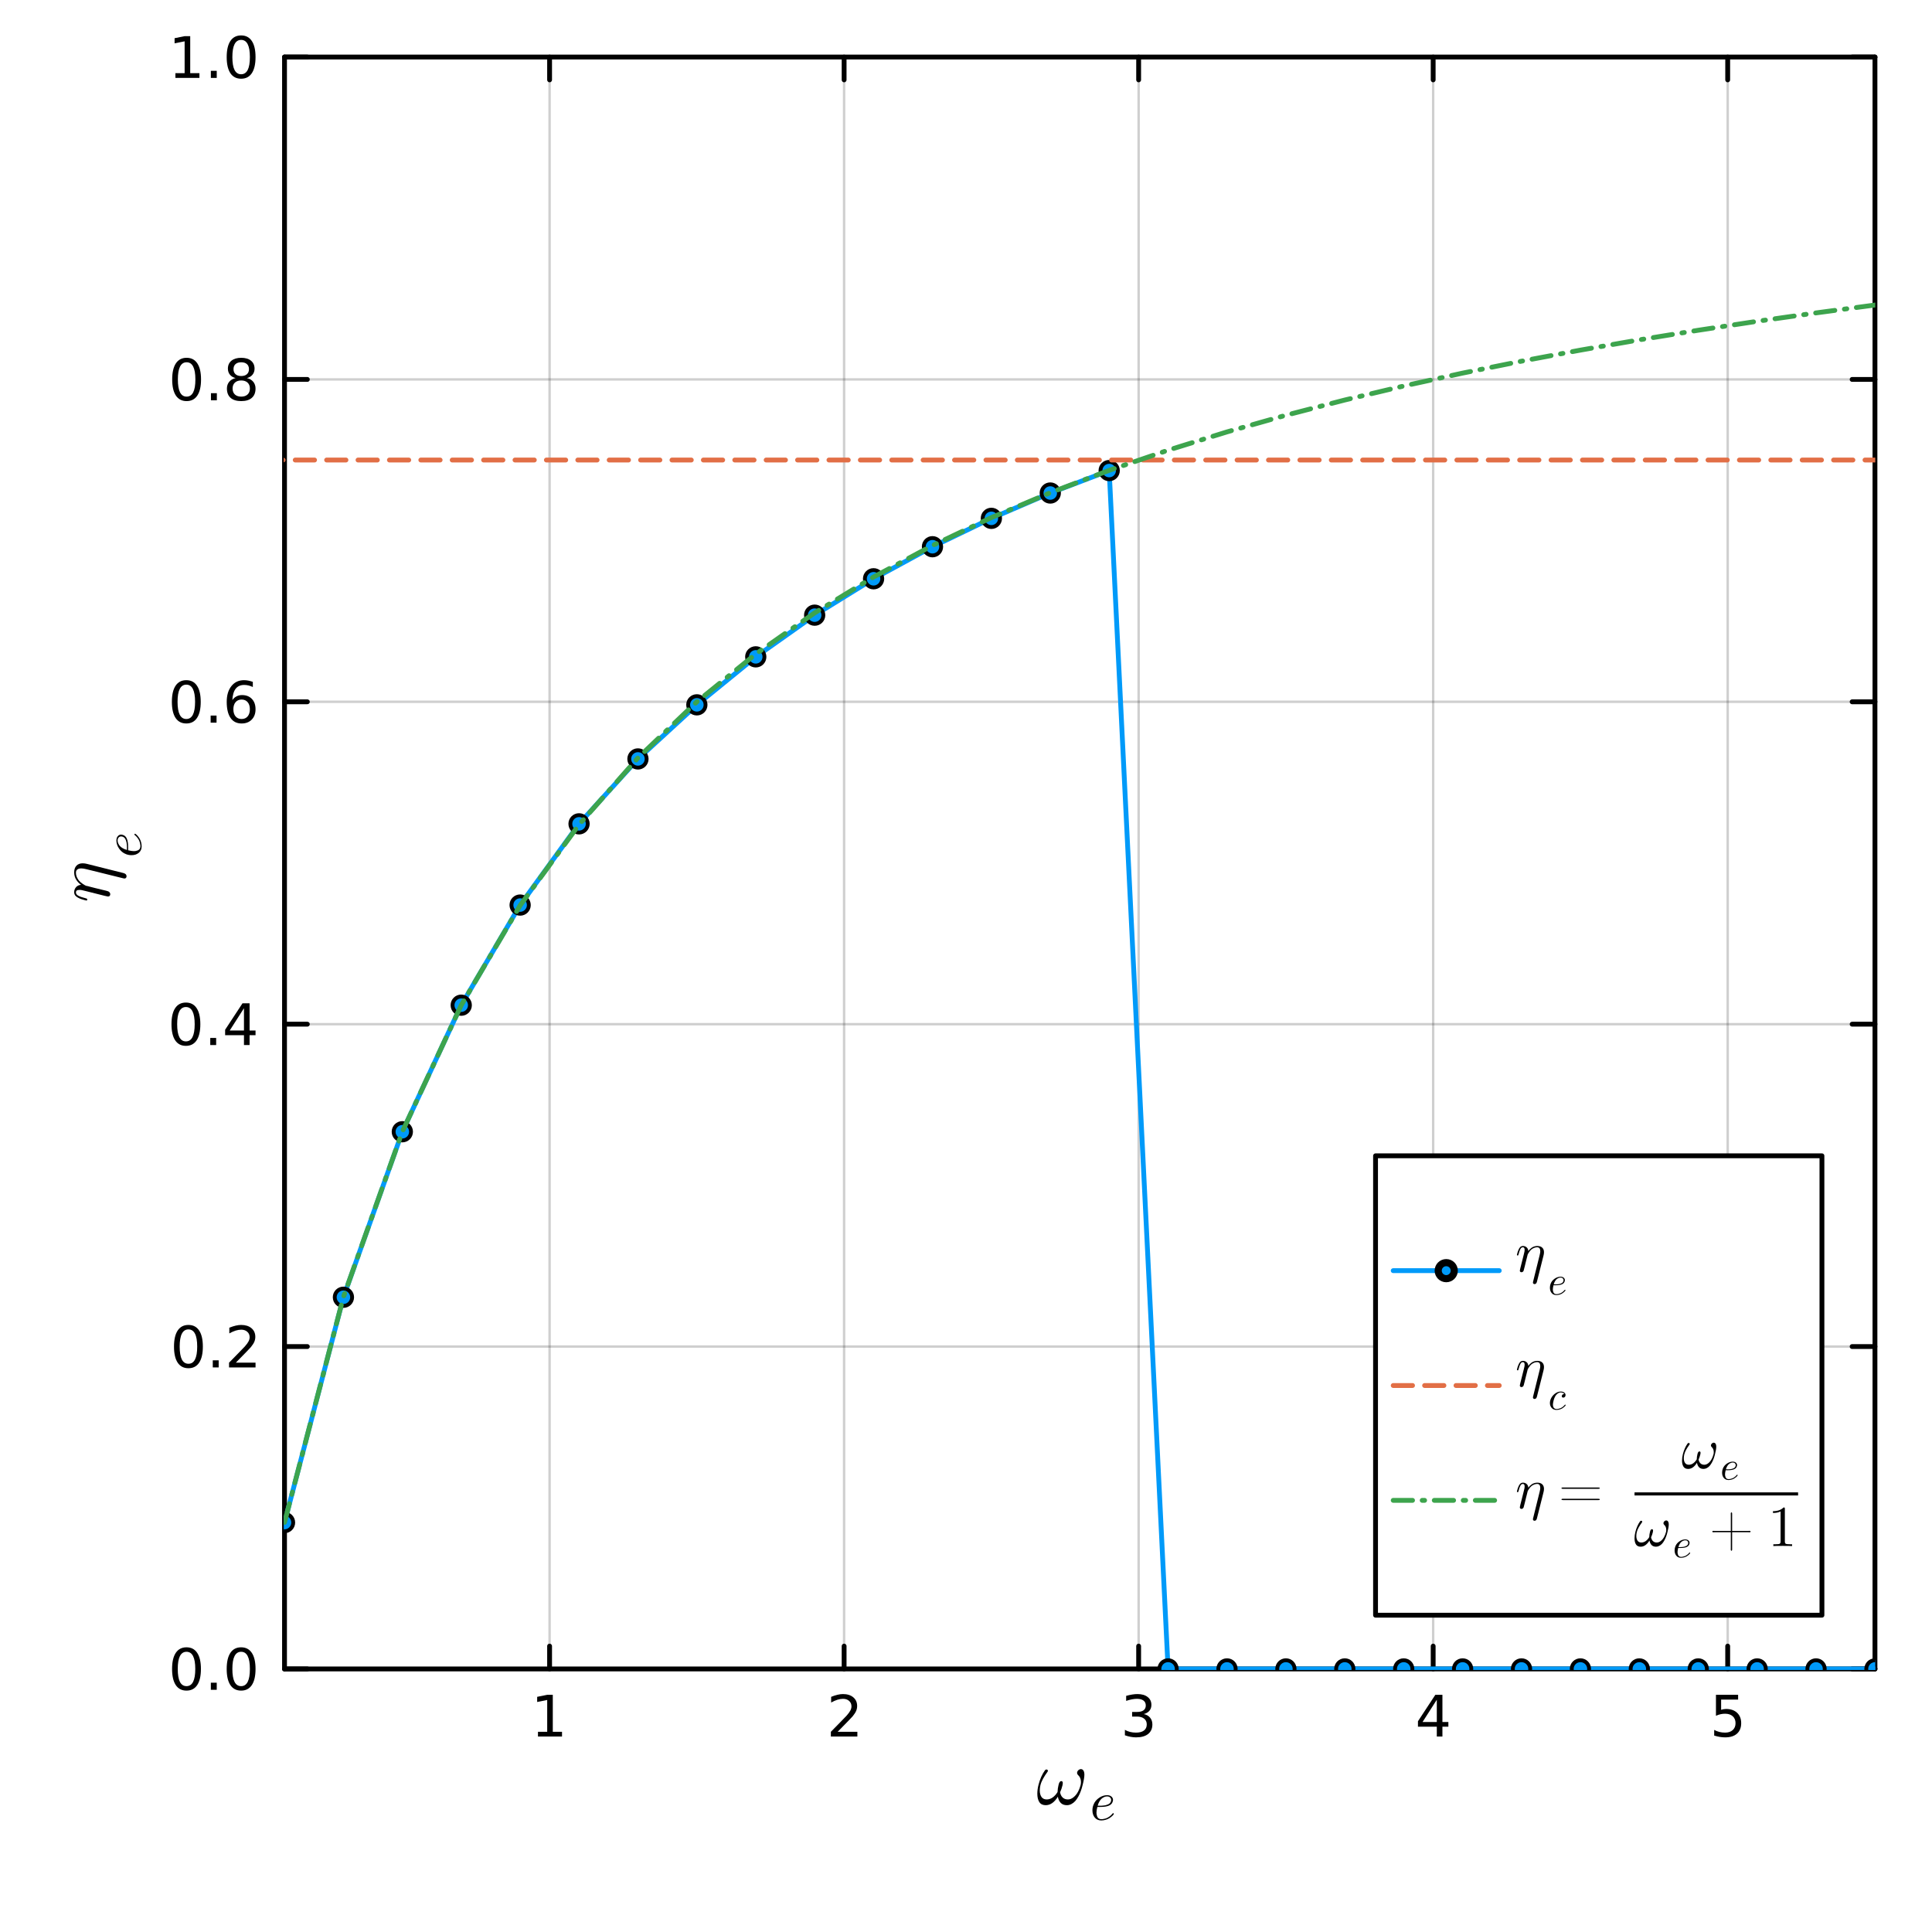 <?xml version="1.0" encoding="utf-8"?>
<svg xmlns="http://www.w3.org/2000/svg" xmlns:xlink="http://www.w3.org/1999/xlink" width="400" height="400" viewBox="0 0 1600 1600">
<rect x="0" y="0" width="1600" height="1600" fill="#333333" stroke="none"/>
<defs>
  <clipPath id="clip330">
    <rect x="0" y="0" width="1600" height="1600"/>
  </clipPath>
</defs>
<path clip-path="url(#clip330)" d="M0 1600 L1600 1600 L1600 0 L0 0  Z" fill="#ffffff" fill-rule="evenodd" fill-opacity="1"/>
<defs>
  <clipPath id="clip331">
    <rect x="320" y="160" width="1121" height="1121"/>
  </clipPath>
</defs>
<path clip-path="url(#clip330)" d="M235.626 1382.14 L1552.76 1382.14 L1552.76 47.244 L235.626 47.244  Z" fill="#ffffff" fill-rule="evenodd" fill-opacity="1"/>
<defs>
  <clipPath id="clip332">
    <rect x="235" y="47" width="1318" height="1336"/>
  </clipPath>
</defs>
<polyline clip-path="url(#clip332)" style="stroke:#000000; stroke-linecap:round; stroke-linejoin:round; stroke-width:2; stroke-opacity:0.1; fill:none" points="455.148,1382.14 455.148,47.244 "/>
<polyline clip-path="url(#clip332)" style="stroke:#000000; stroke-linecap:round; stroke-linejoin:round; stroke-width:2; stroke-opacity:0.1; fill:none" points="699.061,1382.14 699.061,47.244 "/>
<polyline clip-path="url(#clip332)" style="stroke:#000000; stroke-linecap:round; stroke-linejoin:round; stroke-width:2; stroke-opacity:0.1; fill:none" points="942.974,1382.14 942.974,47.244 "/>
<polyline clip-path="url(#clip332)" style="stroke:#000000; stroke-linecap:round; stroke-linejoin:round; stroke-width:2; stroke-opacity:0.1; fill:none" points="1186.89,1382.14 1186.89,47.244 "/>
<polyline clip-path="url(#clip332)" style="stroke:#000000; stroke-linecap:round; stroke-linejoin:round; stroke-width:2; stroke-opacity:0.1; fill:none" points="1430.8,1382.14 1430.8,47.244 "/>
<polyline clip-path="url(#clip332)" style="stroke:#000000; stroke-linecap:round; stroke-linejoin:round; stroke-width:2; stroke-opacity:0.1; fill:none" points="455.148,1382.14 455.148,47.244 "/>
<polyline clip-path="url(#clip332)" style="stroke:#000000; stroke-linecap:round; stroke-linejoin:round; stroke-width:2; stroke-opacity:0.1; fill:none" points="699.061,1382.14 699.061,47.244 "/>
<polyline clip-path="url(#clip332)" style="stroke:#000000; stroke-linecap:round; stroke-linejoin:round; stroke-width:2; stroke-opacity:0.1; fill:none" points="942.974,1382.14 942.974,47.244 "/>
<polyline clip-path="url(#clip332)" style="stroke:#000000; stroke-linecap:round; stroke-linejoin:round; stroke-width:2; stroke-opacity:0.1; fill:none" points="1186.89,1382.14 1186.89,47.244 "/>
<polyline clip-path="url(#clip332)" style="stroke:#000000; stroke-linecap:round; stroke-linejoin:round; stroke-width:2; stroke-opacity:0.1; fill:none" points="1430.8,1382.14 1430.8,47.244 "/>
<polyline clip-path="url(#clip332)" style="stroke:#000000; stroke-linecap:round; stroke-linejoin:round; stroke-width:2; stroke-opacity:0.1; fill:none" points="235.626,1382.14 1552.76,1382.14 "/>
<polyline clip-path="url(#clip332)" style="stroke:#000000; stroke-linecap:round; stroke-linejoin:round; stroke-width:2; stroke-opacity:0.1; fill:none" points="235.626,1115.16 1552.76,1115.16 "/>
<polyline clip-path="url(#clip332)" style="stroke:#000000; stroke-linecap:round; stroke-linejoin:round; stroke-width:2; stroke-opacity:0.1; fill:none" points="235.626,848.182 1552.76,848.182 "/>
<polyline clip-path="url(#clip332)" style="stroke:#000000; stroke-linecap:round; stroke-linejoin:round; stroke-width:2; stroke-opacity:0.1; fill:none" points="235.626,581.202 1552.76,581.202 "/>
<polyline clip-path="url(#clip332)" style="stroke:#000000; stroke-linecap:round; stroke-linejoin:round; stroke-width:2; stroke-opacity:0.1; fill:none" points="235.626,314.223 1552.76,314.223 "/>
<polyline clip-path="url(#clip332)" style="stroke:#000000; stroke-linecap:round; stroke-linejoin:round; stroke-width:2; stroke-opacity:0.1; fill:none" points="235.626,47.244 1552.76,47.244 "/>
<polyline clip-path="url(#clip332)" style="stroke:#000000; stroke-linecap:round; stroke-linejoin:round; stroke-width:2; stroke-opacity:0.1; fill:none" points="235.626,1382.14 1552.76,1382.14 "/>
<polyline clip-path="url(#clip332)" style="stroke:#000000; stroke-linecap:round; stroke-linejoin:round; stroke-width:2; stroke-opacity:0.1; fill:none" points="235.626,1115.16 1552.76,1115.16 "/>
<polyline clip-path="url(#clip332)" style="stroke:#000000; stroke-linecap:round; stroke-linejoin:round; stroke-width:2; stroke-opacity:0.1; fill:none" points="235.626,848.182 1552.76,848.182 "/>
<polyline clip-path="url(#clip332)" style="stroke:#000000; stroke-linecap:round; stroke-linejoin:round; stroke-width:2; stroke-opacity:0.1; fill:none" points="235.626,581.202 1552.76,581.202 "/>
<polyline clip-path="url(#clip332)" style="stroke:#000000; stroke-linecap:round; stroke-linejoin:round; stroke-width:2; stroke-opacity:0.1; fill:none" points="235.626,314.223 1552.76,314.223 "/>
<polyline clip-path="url(#clip332)" style="stroke:#000000; stroke-linecap:round; stroke-linejoin:round; stroke-width:2; stroke-opacity:0.1; fill:none" points="235.626,47.244 1552.76,47.244 "/>
<polyline clip-path="url(#clip330)" style="stroke:#000000; stroke-linecap:round; stroke-linejoin:round; stroke-width:4; stroke-opacity:1; fill:none" points="235.626,1382.14 1552.76,1382.14 "/>
<polyline clip-path="url(#clip330)" style="stroke:#000000; stroke-linecap:round; stroke-linejoin:round; stroke-width:4; stroke-opacity:1; fill:none" points="235.626,47.244 1552.76,47.244 "/>
<polyline clip-path="url(#clip330)" style="stroke:#000000; stroke-linecap:round; stroke-linejoin:round; stroke-width:4; stroke-opacity:1; fill:none" points="455.148,1382.14 455.148,1363.24 "/>
<polyline clip-path="url(#clip330)" style="stroke:#000000; stroke-linecap:round; stroke-linejoin:round; stroke-width:4; stroke-opacity:1; fill:none" points="699.061,1382.14 699.061,1363.24 "/>
<polyline clip-path="url(#clip330)" style="stroke:#000000; stroke-linecap:round; stroke-linejoin:round; stroke-width:4; stroke-opacity:1; fill:none" points="942.974,1382.14 942.974,1363.24 "/>
<polyline clip-path="url(#clip330)" style="stroke:#000000; stroke-linecap:round; stroke-linejoin:round; stroke-width:4; stroke-opacity:1; fill:none" points="1186.89,1382.14 1186.89,1363.24 "/>
<polyline clip-path="url(#clip330)" style="stroke:#000000; stroke-linecap:round; stroke-linejoin:round; stroke-width:4; stroke-opacity:1; fill:none" points="1430.8,1382.14 1430.8,1363.24 "/>
<polyline clip-path="url(#clip330)" style="stroke:#000000; stroke-linecap:round; stroke-linejoin:round; stroke-width:4; stroke-opacity:1; fill:none" points="455.148,47.244 455.148,66.142 "/>
<polyline clip-path="url(#clip330)" style="stroke:#000000; stroke-linecap:round; stroke-linejoin:round; stroke-width:4; stroke-opacity:1; fill:none" points="699.061,47.244 699.061,66.142 "/>
<polyline clip-path="url(#clip330)" style="stroke:#000000; stroke-linecap:round; stroke-linejoin:round; stroke-width:4; stroke-opacity:1; fill:none" points="942.974,47.244 942.974,66.142 "/>
<polyline clip-path="url(#clip330)" style="stroke:#000000; stroke-linecap:round; stroke-linejoin:round; stroke-width:4; stroke-opacity:1; fill:none" points="1186.89,47.244 1186.89,66.142 "/>
<polyline clip-path="url(#clip330)" style="stroke:#000000; stroke-linecap:round; stroke-linejoin:round; stroke-width:4; stroke-opacity:1; fill:none" points="1430.8,47.244 1430.8,66.142 "/>
<path clip-path="url(#clip330)" d="M445.53 1434.2 L453.169 1434.2 L453.169 1407.84 L444.859 1409.51 L444.859 1405.25 L453.122 1403.58 L457.798 1403.58 L457.798 1434.2 L465.437 1434.2 L465.437 1438.14 L445.53 1438.14 L445.53 1434.2 Z" fill="#000000" fill-rule="nonzero" fill-opacity="1" /><path clip-path="url(#clip330)" d="M693.714 1434.2 L710.033 1434.2 L710.033 1438.14 L688.089 1438.14 L688.089 1434.2 Q690.751 1431.45 695.334 1426.82 Q699.94 1422.17 701.121 1420.83 Q703.366 1418.3 704.246 1416.57 Q705.149 1414.81 705.149 1413.12 Q705.149 1410.36 703.204 1408.63 Q701.283 1406.89 698.181 1406.89 Q695.982 1406.89 693.528 1407.65 Q691.098 1408.42 688.32 1409.97 L688.32 1405.25 Q691.144 1404.11 693.598 1403.53 Q696.052 1402.95 698.089 1402.95 Q703.459 1402.95 706.653 1405.64 Q709.848 1408.33 709.848 1412.82 Q709.848 1414.95 709.038 1416.87 Q708.251 1418.76 706.144 1421.36 Q705.565 1422.03 702.464 1425.25 Q699.362 1428.44 693.714 1434.2 Z" fill="#000000" fill-rule="nonzero" fill-opacity="1" /><path clip-path="url(#clip330)" d="M947.221 1419.51 Q950.578 1420.22 952.453 1422.49 Q954.351 1424.76 954.351 1428.09 Q954.351 1433.21 950.832 1436.01 Q947.314 1438.81 940.832 1438.81 Q938.657 1438.81 936.342 1438.37 Q934.05 1437.95 931.596 1437.1 L931.596 1432.58 Q933.541 1433.72 935.856 1434.3 Q938.17 1434.88 940.694 1434.88 Q945.092 1434.88 947.383 1433.14 Q949.698 1431.4 949.698 1428.09 Q949.698 1425.04 947.545 1423.33 Q945.416 1421.59 941.596 1421.59 L937.569 1421.59 L937.569 1417.75 L941.782 1417.75 Q945.231 1417.75 947.059 1416.38 Q948.888 1414.99 948.888 1412.4 Q948.888 1409.74 946.99 1408.33 Q945.115 1406.89 941.596 1406.89 Q939.675 1406.89 937.476 1407.31 Q935.277 1407.72 932.638 1408.6 L932.638 1404.44 Q935.3 1403.7 937.615 1403.33 Q939.953 1402.95 942.013 1402.95 Q947.337 1402.95 950.439 1405.39 Q953.541 1407.79 953.541 1411.91 Q953.541 1414.78 951.897 1416.77 Q950.254 1418.74 947.221 1419.51 Z" fill="#000000" fill-rule="nonzero" fill-opacity="1" /><path clip-path="url(#clip330)" d="M1189.9 1407.65 L1178.09 1426.1 L1189.9 1426.1 L1189.9 1407.65 M1188.67 1403.58 L1194.55 1403.58 L1194.55 1426.1 L1199.48 1426.1 L1199.48 1429.99 L1194.55 1429.99 L1194.55 1438.14 L1189.9 1438.14 L1189.9 1429.99 L1174.29 1429.99 L1174.29 1425.48 L1188.67 1403.58 Z" fill="#000000" fill-rule="nonzero" fill-opacity="1" /><path clip-path="url(#clip330)" d="M1421.08 1403.58 L1439.43 1403.58 L1439.43 1407.52 L1425.36 1407.52 L1425.36 1415.99 Q1426.38 1415.64 1427.4 1415.48 Q1428.42 1415.29 1429.43 1415.29 Q1435.22 1415.29 1438.6 1418.46 Q1441.98 1421.64 1441.98 1427.05 Q1441.98 1432.63 1438.51 1435.73 Q1435.04 1438.81 1428.72 1438.81 Q1426.54 1438.81 1424.27 1438.44 Q1422.03 1438.07 1419.62 1437.33 L1419.62 1432.63 Q1421.7 1433.76 1423.92 1434.32 Q1426.15 1434.88 1428.62 1434.88 Q1432.63 1434.88 1434.97 1432.77 Q1437.3 1430.66 1437.3 1427.05 Q1437.3 1423.44 1434.97 1421.33 Q1432.63 1419.23 1428.62 1419.23 Q1426.75 1419.23 1424.87 1419.64 Q1423.02 1420.06 1421.08 1420.94 L1421.08 1403.58 Z" fill="#000000" fill-rule="nonzero" fill-opacity="1" /><path clip-path="url(#clip330)" d="M898.04 1469.7 Q898.04 1472.7 896.527 1478.49 Q895.915 1481.01 895.078 1483.29 Q894.272 1485.55 893.081 1487.74 Q891.889 1489.93 890.504 1491.51 Q889.119 1493.05 887.316 1494.02 Q885.512 1494.98 883.516 1494.98 Q880.359 1494.98 878.492 1493.12 Q876.656 1491.22 876.076 1487.96 Q871.761 1494.98 865.996 1494.98 Q862.421 1494.98 860.746 1492.44 Q859.071 1489.86 859.071 1485.55 Q859.071 1481.91 860.038 1478.14 Q861.873 1470.99 865.448 1466 Q865.931 1465.42 866.64 1465.42 Q867.058 1465.42 867.252 1465.55 Q867.831 1465.9 867.831 1466.48 Q867.831 1466.9 867.509 1467.32 Q865.255 1470.44 863.773 1473.12 Q862.292 1475.79 861.616 1478.49 Q861.1 1480.81 861.1 1482.78 Q861.1 1486.09 862.517 1488.16 Q863.967 1490.22 866.833 1490.22 Q869.474 1490.22 871.793 1488.57 Q874.112 1486.9 875.818 1484.1 Q875.915 1481.04 876.656 1478.14 Q877.332 1475.05 878.91 1475.05 Q880.166 1475.05 880.166 1476.75 Q880.166 1477.33 879.909 1478.49 Q879.2 1481.55 877.912 1484.29 Q878.363 1486.96 880.037 1488.61 Q881.712 1490.22 884.385 1490.22 Q886.865 1490.22 889.055 1488.41 Q891.277 1486.61 892.694 1483.97 Q894.144 1481.3 894.949 1478.14 Q895.206 1477.08 895.206 1475.72 Q895.206 1472.12 892.694 1469.9 Q891.986 1469.19 891.986 1468.25 Q891.986 1467.16 892.888 1466.16 Q893.95 1465.1 895.206 1465.1 Q896.14 1465.1 896.72 1465.68 Q898.04 1466.84 898.04 1469.7 Z" fill="#000000" fill-rule="nonzero" fill-opacity="1" /><path clip-path="url(#clip330)" d="M922.267 1501.75 Q922.447 1501.96 922.447 1502.16 Q922.447 1502.36 921.996 1502.95 Q921.568 1503.53 920.644 1504.32 Q919.72 1505.11 918.525 1505.86 Q917.33 1506.6 915.571 1507.1 Q913.813 1507.61 911.964 1507.61 Q908.65 1507.61 906.666 1505.25 Q904.705 1502.88 904.705 1499.25 Q904.705 1496.93 905.472 1494.88 Q906.238 1492.8 907.478 1491.34 Q908.741 1489.87 910.319 1488.81 Q911.919 1487.73 913.588 1487.21 Q915.256 1486.69 916.811 1486.69 Q919.088 1486.69 920.418 1487.84 Q921.748 1488.99 921.748 1490.62 Q921.748 1491 921.636 1491.47 Q921.546 1491.95 921.23 1492.69 Q920.937 1493.43 920.17 1494.18 Q919.404 1494.9 918.277 1495.37 Q915.774 1496.43 911.22 1496.43 L908.763 1496.43 Q908.042 1499.34 908.042 1501.23 Q908.042 1501.98 908.177 1502.74 Q908.312 1503.49 908.673 1504.43 Q909.056 1505.38 909.913 1505.99 Q910.792 1506.58 912.055 1506.58 Q912.46 1506.58 912.889 1506.55 Q913.34 1506.53 914.467 1506.28 Q915.616 1506.04 916.631 1505.61 Q917.645 1505.18 918.93 1504.25 Q920.238 1503.31 921.275 1502.02 Q921.636 1501.55 921.884 1501.55 Q922.087 1501.55 922.267 1501.75 M920.215 1490.62 Q920.215 1489.38 919.291 1488.54 Q918.389 1487.71 916.811 1487.71 Q916.315 1487.71 915.707 1487.82 Q915.098 1487.93 914.083 1488.41 Q913.092 1488.88 912.212 1489.67 Q911.333 1490.43 910.454 1491.95 Q909.575 1493.43 909.056 1495.42 L910.95 1495.42 Q911.604 1495.42 912.077 1495.42 Q912.55 1495.39 913.588 1495.3 Q914.647 1495.21 915.414 1495.06 Q916.18 1494.88 917.149 1494.52 Q918.119 1494.15 918.728 1493.68 Q919.359 1493.19 919.787 1492.4 Q920.215 1491.61 920.215 1490.62 Z" fill="#000000" fill-rule="nonzero" fill-opacity="1" /><polyline clip-path="url(#clip330)" style="stroke:#000000; stroke-linecap:round; stroke-linejoin:round; stroke-width:4; stroke-opacity:1; fill:none" points="235.626,1382.14 235.626,47.244 "/>
<polyline clip-path="url(#clip330)" style="stroke:#000000; stroke-linecap:round; stroke-linejoin:round; stroke-width:4; stroke-opacity:1; fill:none" points="1552.76,1382.14 1552.76,47.244 "/>
<polyline clip-path="url(#clip330)" style="stroke:#000000; stroke-linecap:round; stroke-linejoin:round; stroke-width:4; stroke-opacity:1; fill:none" points="235.626,1382.14 254.524,1382.14 "/>
<polyline clip-path="url(#clip330)" style="stroke:#000000; stroke-linecap:round; stroke-linejoin:round; stroke-width:4; stroke-opacity:1; fill:none" points="235.626,1115.16 254.524,1115.16 "/>
<polyline clip-path="url(#clip330)" style="stroke:#000000; stroke-linecap:round; stroke-linejoin:round; stroke-width:4; stroke-opacity:1; fill:none" points="235.626,848.182 254.524,848.182 "/>
<polyline clip-path="url(#clip330)" style="stroke:#000000; stroke-linecap:round; stroke-linejoin:round; stroke-width:4; stroke-opacity:1; fill:none" points="235.626,581.202 254.524,581.202 "/>
<polyline clip-path="url(#clip330)" style="stroke:#000000; stroke-linecap:round; stroke-linejoin:round; stroke-width:4; stroke-opacity:1; fill:none" points="235.626,314.223 254.524,314.223 "/>
<polyline clip-path="url(#clip330)" style="stroke:#000000; stroke-linecap:round; stroke-linejoin:round; stroke-width:4; stroke-opacity:1; fill:none" points="235.626,47.244 254.524,47.244 "/>
<polyline clip-path="url(#clip330)" style="stroke:#000000; stroke-linecap:round; stroke-linejoin:round; stroke-width:4; stroke-opacity:1; fill:none" points="1552.76,1382.14 1533.86,1382.14 "/>
<polyline clip-path="url(#clip330)" style="stroke:#000000; stroke-linecap:round; stroke-linejoin:round; stroke-width:4; stroke-opacity:1; fill:none" points="1552.76,1115.16 1533.86,1115.16 "/>
<polyline clip-path="url(#clip330)" style="stroke:#000000; stroke-linecap:round; stroke-linejoin:round; stroke-width:4; stroke-opacity:1; fill:none" points="1552.76,848.182 1533.86,848.182 "/>
<polyline clip-path="url(#clip330)" style="stroke:#000000; stroke-linecap:round; stroke-linejoin:round; stroke-width:4; stroke-opacity:1; fill:none" points="1552.76,581.202 1533.86,581.202 "/>
<polyline clip-path="url(#clip330)" style="stroke:#000000; stroke-linecap:round; stroke-linejoin:round; stroke-width:4; stroke-opacity:1; fill:none" points="1552.76,314.223 1533.86,314.223 "/>
<polyline clip-path="url(#clip330)" style="stroke:#000000; stroke-linecap:round; stroke-linejoin:round; stroke-width:4; stroke-opacity:1; fill:none" points="1552.76,47.244 1533.86,47.244 "/>
<path clip-path="url(#clip330)" d="M154.451 1367.94 Q150.84 1367.94 149.011 1371.5 Q147.205 1375.04 147.205 1382.17 Q147.205 1389.28 149.011 1392.85 Q150.84 1396.39 154.451 1396.39 Q158.085 1396.39 159.89 1392.85 Q161.719 1389.28 161.719 1382.17 Q161.719 1375.04 159.89 1371.5 Q158.085 1367.94 154.451 1367.94 M154.451 1364.23 Q160.261 1364.23 163.316 1368.84 Q166.395 1373.42 166.395 1382.17 Q166.395 1390.9 163.316 1395.51 Q160.261 1400.09 154.451 1400.09 Q148.64 1400.09 145.562 1395.51 Q142.506 1390.9 142.506 1382.17 Q142.506 1373.42 145.562 1368.84 Q148.64 1364.23 154.451 1364.23 Z" fill="#000000" fill-rule="nonzero" fill-opacity="1" /><path clip-path="url(#clip330)" d="M174.613 1393.54 L179.497 1393.54 L179.497 1399.42 L174.613 1399.42 L174.613 1393.54 Z" fill="#000000" fill-rule="nonzero" fill-opacity="1" /><path clip-path="url(#clip330)" d="M199.682 1367.94 Q196.071 1367.94 194.242 1371.5 Q192.437 1375.04 192.437 1382.17 Q192.437 1389.28 194.242 1392.85 Q196.071 1396.39 199.682 1396.39 Q203.316 1396.39 205.122 1392.85 Q206.95 1389.28 206.95 1382.17 Q206.95 1375.04 205.122 1371.5 Q203.316 1367.94 199.682 1367.94 M199.682 1364.23 Q205.492 1364.23 208.548 1368.84 Q211.626 1373.42 211.626 1382.17 Q211.626 1390.9 208.548 1395.51 Q205.492 1400.09 199.682 1400.09 Q193.872 1400.09 190.793 1395.51 Q187.738 1390.9 187.738 1382.17 Q187.738 1373.42 190.793 1368.84 Q193.872 1364.23 199.682 1364.23 Z" fill="#000000" fill-rule="nonzero" fill-opacity="1" /><path clip-path="url(#clip330)" d="M156.048 1100.96 Q152.437 1100.96 150.608 1104.52 Q148.803 1108.07 148.803 1115.2 Q148.803 1122.3 150.608 1125.87 Q152.437 1129.41 156.048 1129.41 Q159.682 1129.41 161.488 1125.87 Q163.316 1122.3 163.316 1115.2 Q163.316 1108.07 161.488 1104.52 Q159.682 1100.96 156.048 1100.96 M156.048 1097.26 Q161.858 1097.26 164.914 1101.86 Q167.992 1106.45 167.992 1115.2 Q167.992 1123.92 164.914 1128.53 Q161.858 1133.11 156.048 1133.11 Q150.238 1133.11 147.159 1128.53 Q144.103 1123.92 144.103 1115.2 Q144.103 1106.45 147.159 1101.86 Q150.238 1097.26 156.048 1097.26 Z" fill="#000000" fill-rule="nonzero" fill-opacity="1" /><path clip-path="url(#clip330)" d="M176.21 1126.56 L181.094 1126.56 L181.094 1132.44 L176.21 1132.44 L176.21 1126.56 Z" fill="#000000" fill-rule="nonzero" fill-opacity="1" /><path clip-path="url(#clip330)" d="M195.307 1128.51 L211.626 1128.51 L211.626 1132.44 L189.682 1132.44 L189.682 1128.51 Q192.344 1125.75 196.927 1121.12 Q201.534 1116.47 202.714 1115.13 Q204.96 1112.6 205.839 1110.87 Q206.742 1109.11 206.742 1107.42 Q206.742 1104.66 204.798 1102.93 Q202.876 1101.19 199.774 1101.19 Q197.575 1101.19 195.122 1101.95 Q192.691 1102.72 189.913 1104.27 L189.913 1099.55 Q192.737 1098.41 195.191 1097.83 Q197.645 1097.26 199.682 1097.26 Q205.052 1097.26 208.247 1099.94 Q211.441 1102.63 211.441 1107.12 Q211.441 1109.25 210.631 1111.17 Q209.844 1113.07 207.737 1115.66 Q207.159 1116.33 204.057 1119.55 Q200.955 1122.74 195.307 1128.51 Z" fill="#000000" fill-rule="nonzero" fill-opacity="1" /><path clip-path="url(#clip330)" d="M153.965 833.98 Q150.353 833.98 148.525 837.545 Q146.719 841.087 146.719 848.216 Q146.719 855.323 148.525 858.888 Q150.353 862.429 153.965 862.429 Q157.599 862.429 159.404 858.888 Q161.233 855.323 161.233 848.216 Q161.233 841.087 159.404 837.545 Q157.599 833.98 153.965 833.98 M153.965 830.277 Q159.775 830.277 162.83 834.883 Q165.909 839.466 165.909 848.216 Q165.909 856.943 162.83 861.55 Q159.775 866.133 153.965 866.133 Q148.154 866.133 145.076 861.55 Q142.02 856.943 142.02 848.216 Q142.02 839.466 145.076 834.883 Q148.154 830.277 153.965 830.277 Z" fill="#000000" fill-rule="nonzero" fill-opacity="1" /><path clip-path="url(#clip330)" d="M174.126 859.582 L179.011 859.582 L179.011 865.462 L174.126 865.462 L174.126 859.582 Z" fill="#000000" fill-rule="nonzero" fill-opacity="1" /><path clip-path="url(#clip330)" d="M202.043 834.976 L190.237 853.425 L202.043 853.425 L202.043 834.976 M200.816 830.902 L206.696 830.902 L206.696 853.425 L211.626 853.425 L211.626 857.313 L206.696 857.313 L206.696 865.462 L202.043 865.462 L202.043 857.313 L186.441 857.313 L186.441 852.8 L200.816 830.902 Z" fill="#000000" fill-rule="nonzero" fill-opacity="1" /><path clip-path="url(#clip330)" d="M154.289 567.001 Q150.678 567.001 148.849 570.566 Q147.043 574.108 147.043 581.237 Q147.043 588.344 148.849 591.908 Q150.678 595.45 154.289 595.45 Q157.923 595.45 159.728 591.908 Q161.557 588.344 161.557 581.237 Q161.557 574.108 159.728 570.566 Q157.923 567.001 154.289 567.001 M154.289 563.297 Q160.099 563.297 163.154 567.904 Q166.233 572.487 166.233 581.237 Q166.233 589.964 163.154 594.57 Q160.099 599.154 154.289 599.154 Q148.478 599.154 145.4 594.57 Q142.344 589.964 142.344 581.237 Q142.344 572.487 145.4 567.904 Q148.478 563.297 154.289 563.297 Z" fill="#000000" fill-rule="nonzero" fill-opacity="1" /><path clip-path="url(#clip330)" d="M174.451 592.603 L179.335 592.603 L179.335 598.482 L174.451 598.482 L174.451 592.603 Z" fill="#000000" fill-rule="nonzero" fill-opacity="1" /><path clip-path="url(#clip330)" d="M200.099 579.339 Q196.95 579.339 195.099 581.492 Q193.27 583.645 193.27 587.394 Q193.27 591.121 195.099 593.297 Q196.95 595.45 200.099 595.45 Q203.247 595.45 205.075 593.297 Q206.927 591.121 206.927 587.394 Q206.927 583.645 205.075 581.492 Q203.247 579.339 200.099 579.339 M209.381 564.686 L209.381 568.946 Q207.622 568.112 205.816 567.672 Q204.034 567.233 202.274 567.233 Q197.645 567.233 195.191 570.358 Q192.761 573.483 192.413 579.802 Q193.779 577.788 195.839 576.723 Q197.899 575.635 200.376 575.635 Q205.585 575.635 208.594 578.807 Q211.626 581.955 211.626 587.394 Q211.626 592.719 208.478 595.936 Q205.33 599.154 200.099 599.154 Q194.103 599.154 190.932 594.57 Q187.761 589.964 187.761 581.237 Q187.761 573.043 191.65 568.182 Q195.538 563.297 202.089 563.297 Q203.849 563.297 205.631 563.645 Q207.436 563.992 209.381 564.686 Z" fill="#000000" fill-rule="nonzero" fill-opacity="1" /><path clip-path="url(#clip330)" d="M154.543 300.022 Q150.932 300.022 149.103 303.587 Q147.298 307.128 147.298 314.258 Q147.298 321.364 149.103 324.929 Q150.932 328.471 154.543 328.471 Q158.177 328.471 159.983 324.929 Q161.812 321.364 161.812 314.258 Q161.812 307.128 159.983 303.587 Q158.177 300.022 154.543 300.022 M154.543 296.318 Q160.353 296.318 163.409 300.925 Q166.488 305.508 166.488 314.258 Q166.488 322.985 163.409 327.591 Q160.353 332.175 154.543 332.175 Q148.733 332.175 145.654 327.591 Q142.599 322.985 142.599 314.258 Q142.599 305.508 145.654 300.925 Q148.733 296.318 154.543 296.318 Z" fill="#000000" fill-rule="nonzero" fill-opacity="1" /><path clip-path="url(#clip330)" d="M174.705 325.624 L179.589 325.624 L179.589 331.503 L174.705 331.503 L174.705 325.624 Z" fill="#000000" fill-rule="nonzero" fill-opacity="1" /><path clip-path="url(#clip330)" d="M199.774 315.091 Q196.441 315.091 194.52 316.874 Q192.622 318.656 192.622 321.781 Q192.622 324.906 194.52 326.688 Q196.441 328.471 199.774 328.471 Q203.108 328.471 205.029 326.688 Q206.95 324.883 206.95 321.781 Q206.95 318.656 205.029 316.874 Q203.131 315.091 199.774 315.091 M195.099 313.101 Q192.089 312.36 190.4 310.3 Q188.733 308.239 188.733 305.277 Q188.733 301.133 191.673 298.726 Q194.636 296.318 199.774 296.318 Q204.936 296.318 207.876 298.726 Q210.816 301.133 210.816 305.277 Q210.816 308.239 209.126 310.3 Q207.46 312.36 204.474 313.101 Q207.853 313.888 209.728 316.179 Q211.626 318.471 211.626 321.781 Q211.626 326.804 208.548 329.489 Q205.492 332.175 199.774 332.175 Q194.057 332.175 190.978 329.489 Q187.923 326.804 187.923 321.781 Q187.923 318.471 189.821 316.179 Q191.719 313.888 195.099 313.101 M193.386 305.716 Q193.386 308.402 195.052 309.906 Q196.742 311.411 199.774 311.411 Q202.784 311.411 204.474 309.906 Q206.186 308.402 206.186 305.716 Q206.186 303.031 204.474 301.527 Q202.784 300.022 199.774 300.022 Q196.742 300.022 195.052 301.527 Q193.386 303.031 193.386 305.716 Z" fill="#000000" fill-rule="nonzero" fill-opacity="1" /><path clip-path="url(#clip330)" d="M145.261 60.589 L152.9 60.589 L152.9 34.223 L144.59 35.89 L144.59 31.631 L152.853 29.964 L157.529 29.964 L157.529 60.589 L165.168 60.589 L165.168 64.524 L145.261 64.524 L145.261 60.589 Z" fill="#000000" fill-rule="nonzero" fill-opacity="1" /><path clip-path="url(#clip330)" d="M174.613 58.645 L179.497 58.645 L179.497 64.524 L174.613 64.524 L174.613 58.645 Z" fill="#000000" fill-rule="nonzero" fill-opacity="1" /><path clip-path="url(#clip330)" d="M199.682 33.043 Q196.071 33.043 194.242 36.608 Q192.437 40.149 192.437 47.279 Q192.437 54.385 194.242 57.95 Q196.071 61.492 199.682 61.492 Q203.316 61.492 205.122 57.95 Q206.95 54.385 206.95 47.279 Q206.95 40.149 205.122 36.608 Q203.316 33.043 199.682 33.043 M199.682 29.339 Q205.492 29.339 208.548 33.946 Q211.626 38.529 211.626 47.279 Q211.626 56.006 208.548 60.612 Q205.492 65.195 199.682 65.195 Q193.872 65.195 190.793 60.612 Q187.738 56.006 187.738 47.279 Q187.738 38.529 190.793 33.946 Q193.872 29.339 199.682 29.339 Z" fill="#000000" fill-rule="nonzero" fill-opacity="1" /><path clip-path="url(#clip330)" d="M68.484 714.954 Q70.287 714.954 72.316 715.502 L102.171 723.006 Q104.812 723.682 104.812 725.711 Q104.812 726.548 104.297 727.064 Q103.813 727.547 103.04 727.547 Q102.783 727.547 101.978 727.353 L71.64 719.849 Q68.87 719.173 67.485 719.173 Q62.88 719.173 62.88 722.748 Q62.88 725.904 65.199 729.06 Q66.358 730.51 68.451 731.927 Q70.513 733.312 71.253 733.569 Q72.928 733.859 74.216 734.278 Q75.118 734.471 78.628 735.405 L84.587 736.854 Q89.031 737.885 89.45 738.11 Q90.351 738.432 90.835 739.141 Q91.317 739.849 91.317 740.558 Q91.317 741.363 90.835 741.91 Q90.351 742.458 89.514 742.458 Q89.385 742.458 88.902 742.361 Q88.419 742.265 87.743 742.104 Q87.066 741.943 86.68 741.878 L71.447 738.046 Q68.677 737.337 67.807 737.176 Q66.906 736.983 65.907 736.983 Q64.168 736.983 63.524 737.53 Q62.88 738.078 62.88 739.044 Q62.88 740.719 64.876 741.814 Q66.873 742.909 70.738 743.843 Q71.801 744.133 72.026 744.326 Q72.252 744.487 72.252 744.97 Q72.219 745.775 71.575 745.775 Q71.414 745.775 70.384 745.518 Q69.321 745.26 67.775 744.777 Q66.197 744.262 65.199 743.714 Q64.522 743.392 64.071 743.102 Q63.62 742.812 62.912 742.233 Q62.203 741.653 61.817 740.783 Q61.431 739.914 61.431 738.851 Q61.431 736.5 62.944 734.761 Q64.458 732.989 67.163 732.764 Q66.165 732.088 65.263 731.218 Q64.361 730.316 63.459 729.06 Q62.526 727.804 61.978 726.097 Q61.431 724.391 61.431 722.555 Q61.431 718.883 63.331 716.919 Q65.199 714.954 68.484 714.954 Z" fill="#000000" fill-rule="nonzero" fill-opacity="1" /><path clip-path="url(#clip330)" d="M111.451 690.653 Q111.654 690.472 111.857 690.472 Q112.059 690.472 112.646 690.923 Q113.232 691.351 114.021 692.276 Q114.81 693.2 115.554 694.395 Q116.298 695.59 116.794 697.348 Q117.312 699.107 117.312 700.955 Q117.312 704.269 114.945 706.253 Q112.578 708.214 108.948 708.214 Q106.626 708.214 104.575 707.448 Q102.501 706.681 101.035 705.441 Q99.57 704.179 98.51 702.601 Q97.428 701 96.91 699.332 Q96.391 697.664 96.391 696.108 Q96.391 693.831 97.541 692.501 Q98.691 691.171 100.314 691.171 Q100.697 691.171 101.171 691.284 Q101.644 691.374 102.388 691.69 Q103.132 691.983 103.876 692.749 Q104.597 693.516 105.071 694.643 Q106.13 697.145 106.13 701.699 L106.13 704.156 Q109.039 704.878 110.932 704.878 Q111.676 704.878 112.443 704.743 Q113.187 704.607 114.133 704.247 Q115.08 703.863 115.689 703.007 Q116.275 702.127 116.275 700.865 Q116.275 700.459 116.253 700.031 Q116.23 699.58 115.982 698.453 Q115.734 697.303 115.306 696.289 Q114.877 695.274 113.953 693.989 Q113.006 692.681 111.721 691.644 Q111.248 691.284 111.248 691.036 Q111.248 690.833 111.451 690.653 M100.314 692.704 Q99.074 692.704 98.24 693.628 Q97.406 694.53 97.406 696.108 Q97.406 696.604 97.519 697.213 Q97.631 697.822 98.105 698.836 Q98.578 699.828 99.367 700.707 Q100.134 701.586 101.644 702.466 Q103.132 703.345 105.116 703.863 L105.116 701.97 Q105.116 701.316 105.116 700.842 Q105.093 700.369 105.003 699.332 Q104.913 698.272 104.755 697.506 Q104.575 696.739 104.214 695.77 Q103.853 694.801 103.38 694.192 Q102.884 693.561 102.095 693.132 Q101.306 692.704 100.314 692.704 Z" fill="#000000" fill-rule="nonzero" fill-opacity="1" /><polyline clip-path="url(#clip332)" style="stroke:#009af9; stroke-linecap:round; stroke-linejoin:round; stroke-width:4; stroke-opacity:1; fill:none" points="235.626,1260.91 284.409,1074.33 333.191,937.266 381.974,832.455 430.757,749.53 479.539,682.265 528.322,628.51 577.104,583.713 625.887,543.971 674.669,509.449 723.452,479.309 772.235,452.777 821.017,429.272 869.8,408.296 918.582,389.697 967.365,1382.14 1016.15,1382.14 1064.93,1382.14 1113.71,1382.14 1162.5,1382.14 1211.28,1382.14 1260.06,1382.14 1308.84,1382.14 1357.63,1382.14 1406.41,1382.14 1455.19,1382.14 1503.97,1382.14 1552.76,1382.14 "/>
<circle clip-path="url(#clip332)" cx="235.626" cy="1260.91" r="7.2" fill="#009af9" fill-rule="evenodd" fill-opacity="1" stroke="#000000" stroke-opacity="1" stroke-width="3.2"/>
<circle clip-path="url(#clip332)" cx="284.409" cy="1074.33" r="7.2" fill="#009af9" fill-rule="evenodd" fill-opacity="1" stroke="#000000" stroke-opacity="1" stroke-width="3.2"/>
<circle clip-path="url(#clip332)" cx="333.191" cy="937.266" r="7.2" fill="#009af9" fill-rule="evenodd" fill-opacity="1" stroke="#000000" stroke-opacity="1" stroke-width="3.2"/>
<circle clip-path="url(#clip332)" cx="381.974" cy="832.455" r="7.2" fill="#009af9" fill-rule="evenodd" fill-opacity="1" stroke="#000000" stroke-opacity="1" stroke-width="3.2"/>
<circle clip-path="url(#clip332)" cx="430.757" cy="749.53" r="7.2" fill="#009af9" fill-rule="evenodd" fill-opacity="1" stroke="#000000" stroke-opacity="1" stroke-width="3.2"/>
<circle clip-path="url(#clip332)" cx="479.539" cy="682.265" r="7.2" fill="#009af9" fill-rule="evenodd" fill-opacity="1" stroke="#000000" stroke-opacity="1" stroke-width="3.2"/>
<circle clip-path="url(#clip332)" cx="528.322" cy="628.51" r="7.2" fill="#009af9" fill-rule="evenodd" fill-opacity="1" stroke="#000000" stroke-opacity="1" stroke-width="3.2"/>
<circle clip-path="url(#clip332)" cx="577.104" cy="583.713" r="7.2" fill="#009af9" fill-rule="evenodd" fill-opacity="1" stroke="#000000" stroke-opacity="1" stroke-width="3.2"/>
<circle clip-path="url(#clip332)" cx="625.887" cy="543.971" r="7.2" fill="#009af9" fill-rule="evenodd" fill-opacity="1" stroke="#000000" stroke-opacity="1" stroke-width="3.2"/>
<circle clip-path="url(#clip332)" cx="674.669" cy="509.449" r="7.2" fill="#009af9" fill-rule="evenodd" fill-opacity="1" stroke="#000000" stroke-opacity="1" stroke-width="3.2"/>
<circle clip-path="url(#clip332)" cx="723.452" cy="479.309" r="7.2" fill="#009af9" fill-rule="evenodd" fill-opacity="1" stroke="#000000" stroke-opacity="1" stroke-width="3.2"/>
<circle clip-path="url(#clip332)" cx="772.235" cy="452.777" r="7.2" fill="#009af9" fill-rule="evenodd" fill-opacity="1" stroke="#000000" stroke-opacity="1" stroke-width="3.2"/>
<circle clip-path="url(#clip332)" cx="821.017" cy="429.272" r="7.2" fill="#009af9" fill-rule="evenodd" fill-opacity="1" stroke="#000000" stroke-opacity="1" stroke-width="3.2"/>
<circle clip-path="url(#clip332)" cx="869.8" cy="408.296" r="7.2" fill="#009af9" fill-rule="evenodd" fill-opacity="1" stroke="#000000" stroke-opacity="1" stroke-width="3.2"/>
<circle clip-path="url(#clip332)" cx="918.582" cy="389.697" r="7.2" fill="#009af9" fill-rule="evenodd" fill-opacity="1" stroke="#000000" stroke-opacity="1" stroke-width="3.2"/>
<circle clip-path="url(#clip332)" cx="967.365" cy="1382.14" r="7.2" fill="#009af9" fill-rule="evenodd" fill-opacity="1" stroke="#000000" stroke-opacity="1" stroke-width="3.2"/>
<circle clip-path="url(#clip332)" cx="1016.15" cy="1382.14" r="7.2" fill="#009af9" fill-rule="evenodd" fill-opacity="1" stroke="#000000" stroke-opacity="1" stroke-width="3.2"/>
<circle clip-path="url(#clip332)" cx="1064.93" cy="1382.14" r="7.2" fill="#009af9" fill-rule="evenodd" fill-opacity="1" stroke="#000000" stroke-opacity="1" stroke-width="3.2"/>
<circle clip-path="url(#clip332)" cx="1113.71" cy="1382.14" r="7.2" fill="#009af9" fill-rule="evenodd" fill-opacity="1" stroke="#000000" stroke-opacity="1" stroke-width="3.2"/>
<circle clip-path="url(#clip332)" cx="1162.5" cy="1382.14" r="7.2" fill="#009af9" fill-rule="evenodd" fill-opacity="1" stroke="#000000" stroke-opacity="1" stroke-width="3.2"/>
<circle clip-path="url(#clip332)" cx="1211.28" cy="1382.14" r="7.2" fill="#009af9" fill-rule="evenodd" fill-opacity="1" stroke="#000000" stroke-opacity="1" stroke-width="3.2"/>
<circle clip-path="url(#clip332)" cx="1260.06" cy="1382.14" r="7.2" fill="#009af9" fill-rule="evenodd" fill-opacity="1" stroke="#000000" stroke-opacity="1" stroke-width="3.2"/>
<circle clip-path="url(#clip332)" cx="1308.84" cy="1382.14" r="7.2" fill="#009af9" fill-rule="evenodd" fill-opacity="1" stroke="#000000" stroke-opacity="1" stroke-width="3.2"/>
<circle clip-path="url(#clip332)" cx="1357.63" cy="1382.14" r="7.2" fill="#009af9" fill-rule="evenodd" fill-opacity="1" stroke="#000000" stroke-opacity="1" stroke-width="3.2"/>
<circle clip-path="url(#clip332)" cx="1406.41" cy="1382.14" r="7.2" fill="#009af9" fill-rule="evenodd" fill-opacity="1" stroke="#000000" stroke-opacity="1" stroke-width="3.2"/>
<circle clip-path="url(#clip332)" cx="1455.19" cy="1382.14" r="7.2" fill="#009af9" fill-rule="evenodd" fill-opacity="1" stroke="#000000" stroke-opacity="1" stroke-width="3.2"/>
<circle clip-path="url(#clip332)" cx="1503.97" cy="1382.14" r="7.2" fill="#009af9" fill-rule="evenodd" fill-opacity="1" stroke="#000000" stroke-opacity="1" stroke-width="3.2"/>
<circle clip-path="url(#clip332)" cx="1552.76" cy="1382.14" r="7.2" fill="#009af9" fill-rule="evenodd" fill-opacity="1" stroke="#000000" stroke-opacity="1" stroke-width="3.2"/>
<polyline clip-path="url(#clip332)" style="stroke:#e26f46; stroke-linecap:round; stroke-linejoin:round; stroke-width:4; stroke-opacity:1; fill:none" stroke-dasharray="16, 10" points="-1081.5,380.968 2869.89,380.968 "/>
<polyline clip-path="url(#clip332)" style="stroke:#3da44d; stroke-linecap:round; stroke-linejoin:round; stroke-width:4; stroke-opacity:1; fill:none" stroke-dasharray="16, 8, 2, 8" points="235.626,1260.79 284.409,1074.09 333.191,937.175 381.974,832.477 430.757,749.821 479.539,682.909 528.322,627.634 577.104,581.202 625.887,541.65 674.669,507.553 723.452,477.856 772.235,451.758 821.017,428.643 869.8,408.027 918.582,389.525 967.365,372.828 1016.15,357.685 1064.93,343.888 1113.71,331.264 1162.5,319.672 1211.28,308.988 1260.06,299.111 1308.84,289.952 1357.63,281.436 1406.41,273.498 1455.19,266.079 1503.97,259.132 1552.76,252.613 "/>
<path clip-path="url(#clip330)" d="M1139.17 1337.64 L1508.85 1337.64 L1508.85 957.192 L1139.17 957.192  Z" fill="#ffffff" fill-rule="evenodd" fill-opacity="1"/>
<polyline clip-path="url(#clip330)" style="stroke:#000000; stroke-linecap:round; stroke-linejoin:round; stroke-width:4; stroke-opacity:1; fill:none" points="1139.17,1337.64 1508.85,1337.64 1508.85,957.192 1139.17,957.192 1139.17,1337.64 "/>
<polyline clip-path="url(#clip330)" style="stroke:#009af9; stroke-linecap:round; stroke-linejoin:round; stroke-width:4; stroke-opacity:1; fill:none" points="1153.8,1052.3 1241.61,1052.3 "/>
<circle clip-path="url(#clip330)" cx="1197.71" cy="1052.3" r="6.647" fill="#009af9" fill-rule="evenodd" fill-opacity="1" stroke="#000000" stroke-opacity="1" stroke-width="5.909"/>
<path clip-path="url(#clip330)" d="M1278.66 1037.01 Q1278.66 1038.32 1278.27 1039.8 L1272.81 1061.51 Q1272.32 1063.43 1270.84 1063.43 Q1270.23 1063.43 1269.86 1063.06 Q1269.51 1062.71 1269.51 1062.15 Q1269.51 1061.96 1269.65 1061.37 L1275.1 1039.31 Q1275.6 1037.29 1275.6 1036.29 Q1275.6 1032.94 1273 1032.94 Q1270.7 1032.94 1268.4 1034.62 Q1267.35 1035.47 1266.32 1036.99 Q1265.31 1038.49 1265.13 1039.03 Q1264.91 1040.25 1264.61 1041.18 Q1264.47 1041.84 1263.79 1044.39 L1262.74 1048.72 Q1261.99 1051.96 1261.82 1052.26 Q1261.59 1052.92 1261.07 1053.27 Q1260.56 1053.62 1260.04 1053.62 Q1259.46 1053.62 1259.06 1053.27 Q1258.66 1052.92 1258.66 1052.31 Q1258.66 1052.21 1258.73 1051.86 Q1258.8 1051.51 1258.92 1051.02 Q1259.04 1050.53 1259.08 1050.25 L1261.87 1039.17 Q1262.38 1037.15 1262.5 1036.52 Q1262.64 1035.87 1262.64 1035.14 Q1262.64 1033.87 1262.24 1033.41 Q1261.85 1032.94 1261.14 1032.94 Q1259.93 1032.94 1259.13 1034.39 Q1258.33 1035.84 1257.65 1038.65 Q1257.44 1039.43 1257.3 1039.59 Q1257.19 1039.75 1256.83 1039.75 Q1256.25 1039.73 1256.25 1039.26 Q1256.25 1039.14 1256.44 1038.39 Q1256.62 1037.62 1256.97 1036.5 Q1257.35 1035.35 1257.75 1034.62 Q1257.98 1034.13 1258.19 1033.8 Q1258.4 1033.48 1258.82 1032.96 Q1259.25 1032.45 1259.88 1032.16 Q1260.51 1031.88 1261.28 1031.88 Q1262.99 1031.88 1264.26 1032.98 Q1265.55 1034.09 1265.71 1036.05 Q1266.2 1035.33 1266.84 1034.67 Q1267.49 1034.01 1268.4 1033.36 Q1269.32 1032.68 1270.56 1032.28 Q1271.8 1031.88 1273.14 1031.88 Q1275.81 1031.88 1277.23 1033.27 Q1278.66 1034.62 1278.66 1037.01 Z" fill="#000000" fill-rule="nonzero" fill-opacity="1" /><path clip-path="url(#clip330)" d="M1296.34 1068.26 Q1296.47 1068.41 1296.47 1068.56 Q1296.47 1068.7 1296.14 1069.13 Q1295.83 1069.56 1295.16 1070.13 Q1294.49 1070.7 1293.62 1071.24 Q1292.75 1071.79 1291.47 1072.15 Q1290.19 1072.52 1288.85 1072.52 Q1286.44 1072.52 1284.99 1070.8 Q1283.57 1069.08 1283.57 1066.44 Q1283.57 1064.75 1284.12 1063.26 Q1284.68 1061.75 1285.58 1060.69 Q1286.5 1059.62 1287.65 1058.85 Q1288.81 1058.06 1290.03 1057.69 Q1291.24 1057.31 1292.37 1057.31 Q1294.03 1057.31 1294.99 1058.14 Q1295.96 1058.98 1295.96 1060.16 Q1295.96 1060.44 1295.88 1060.78 Q1295.81 1061.13 1295.58 1061.67 Q1295.37 1062.21 1294.81 1062.75 Q1294.26 1063.28 1293.44 1063.62 Q1291.62 1064.39 1288.3 1064.39 L1286.52 1064.39 Q1285.99 1066.51 1285.99 1067.88 Q1285.99 1068.42 1286.09 1068.98 Q1286.19 1069.52 1286.45 1070.21 Q1286.73 1070.9 1287.35 1071.34 Q1287.99 1071.77 1288.91 1071.77 Q1289.21 1071.77 1289.52 1071.75 Q1289.85 1071.74 1290.67 1071.56 Q1291.5 1071.38 1292.24 1071.06 Q1292.98 1070.75 1293.91 1070.08 Q1294.86 1069.39 1295.62 1068.46 Q1295.88 1068.11 1296.06 1068.11 Q1296.21 1068.11 1296.34 1068.26 M1294.85 1060.16 Q1294.85 1059.26 1294.17 1058.65 Q1293.52 1058.05 1292.37 1058.05 Q1292.01 1058.05 1291.57 1058.13 Q1291.12 1058.21 1290.39 1058.55 Q1289.67 1058.9 1289.03 1059.47 Q1288.39 1060.03 1287.75 1061.13 Q1287.11 1062.21 1286.73 1063.65 L1288.11 1063.65 Q1288.58 1063.65 1288.93 1063.65 Q1289.27 1063.64 1290.03 1063.57 Q1290.8 1063.51 1291.35 1063.39 Q1291.91 1063.26 1292.62 1063 Q1293.32 1062.74 1293.76 1062.39 Q1294.22 1062.03 1294.53 1061.46 Q1294.85 1060.88 1294.85 1060.16 Z" fill="#000000" fill-rule="nonzero" fill-opacity="1" /><polyline clip-path="url(#clip330)" style="stroke:#e26f46; stroke-linecap:round; stroke-linejoin:round; stroke-width:4; stroke-opacity:1; fill:none" stroke-dasharray="16, 10" points="1153.8,1147.42 1241.61,1147.42 "/>
<path clip-path="url(#clip330)" d="M1278.66 1132.13 Q1278.66 1133.44 1278.27 1134.91 L1272.81 1156.63 Q1272.32 1158.55 1270.84 1158.55 Q1270.23 1158.55 1269.86 1158.17 Q1269.51 1157.82 1269.51 1157.26 Q1269.51 1157.07 1269.65 1156.49 L1275.1 1134.42 Q1275.6 1132.41 1275.6 1131.4 Q1275.6 1128.05 1273 1128.05 Q1270.7 1128.05 1268.4 1129.74 Q1267.35 1130.58 1266.32 1132.1 Q1265.31 1133.6 1265.13 1134.14 Q1264.91 1135.36 1264.61 1136.29 Q1264.47 1136.95 1263.79 1139.5 L1262.74 1143.84 Q1261.99 1147.07 1261.82 1147.37 Q1261.59 1148.03 1261.07 1148.38 Q1260.56 1148.73 1260.04 1148.73 Q1259.46 1148.73 1259.06 1148.38 Q1258.66 1148.03 1258.66 1147.42 Q1258.66 1147.33 1258.73 1146.98 Q1258.8 1146.62 1258.92 1146.13 Q1259.04 1145.64 1259.08 1145.36 L1261.87 1134.28 Q1262.38 1132.27 1262.5 1131.63 Q1262.64 1130.98 1262.64 1130.25 Q1262.64 1128.99 1262.24 1128.52 Q1261.85 1128.05 1261.14 1128.05 Q1259.93 1128.05 1259.13 1129.5 Q1258.33 1130.95 1257.65 1133.77 Q1257.44 1134.54 1257.3 1134.7 Q1257.19 1134.87 1256.83 1134.87 Q1256.25 1134.84 1256.25 1134.37 Q1256.25 1134.26 1256.44 1133.51 Q1256.62 1132.73 1256.97 1131.61 Q1257.35 1130.46 1257.75 1129.74 Q1257.98 1129.24 1258.19 1128.92 Q1258.4 1128.59 1258.82 1128.07 Q1259.25 1127.56 1259.88 1127.28 Q1260.51 1127 1261.28 1127 Q1262.99 1127 1264.26 1128.1 Q1265.55 1129.2 1265.71 1131.17 Q1266.2 1130.44 1266.84 1129.78 Q1267.49 1129.13 1268.4 1128.47 Q1269.32 1127.79 1270.56 1127.39 Q1271.8 1127 1273.14 1127 Q1275.81 1127 1277.23 1128.38 Q1278.66 1129.74 1278.66 1132.13 Z" fill="#000000" fill-rule="nonzero" fill-opacity="1" /><path clip-path="url(#clip330)" d="M1296.5 1163.37 Q1296.63 1163.52 1296.63 1163.67 Q1296.63 1163.82 1296.31 1164.24 Q1295.99 1164.67 1295.32 1165.24 Q1294.65 1165.82 1293.78 1166.36 Q1292.91 1166.9 1291.63 1167.26 Q1290.35 1167.64 1289.01 1167.64 Q1286.5 1167.64 1285.03 1165.98 Q1283.57 1164.32 1283.57 1161.95 Q1283.57 1159.64 1284.86 1157.42 Q1286.16 1155.19 1288.26 1153.81 Q1290.35 1152.42 1292.57 1152.42 Q1294.32 1152.42 1295.42 1153.24 Q1296.52 1154.06 1296.52 1155.31 Q1296.52 1156.27 1295.96 1156.86 Q1295.4 1157.45 1294.65 1157.45 Q1294.12 1157.45 1293.76 1157.16 Q1293.4 1156.85 1293.4 1156.27 Q1293.4 1155.54 1294.01 1154.96 Q1294.24 1154.73 1294.5 1154.63 Q1294.78 1154.52 1294.94 1154.52 Q1295.11 1154.5 1295.49 1154.5 Q1295.14 1153.86 1294.32 1153.52 Q1293.52 1153.16 1292.6 1153.16 Q1291.24 1153.16 1289.94 1154.11 Q1288.65 1155.04 1287.86 1156.52 Q1287.07 1157.96 1286.57 1160.01 Q1286.06 1162.05 1286.06 1163.23 Q1286.06 1164.85 1286.81 1165.87 Q1287.57 1166.88 1289.08 1166.88 Q1289.37 1166.88 1289.68 1166.87 Q1290.01 1166.85 1290.83 1166.67 Q1291.67 1166.49 1292.4 1166.18 Q1293.14 1165.87 1294.08 1165.19 Q1295.03 1164.5 1295.78 1163.57 Q1296.04 1163.23 1296.22 1163.23 Q1296.37 1163.23 1296.5 1163.37 Z" fill="#000000" fill-rule="nonzero" fill-opacity="1" /><polyline clip-path="url(#clip330)" style="stroke:#3da44d; stroke-linecap:round; stroke-linejoin:round; stroke-width:4; stroke-opacity:1; fill:none" stroke-dasharray="16, 8, 2, 8" points="1153.8,1242.53 1241.61,1242.53 "/>
<path clip-path="url(#clip330)" d="M1278.66 1233.01 Q1278.66 1234.32 1278.27 1235.8 L1272.81 1257.51 Q1272.32 1259.43 1270.84 1259.43 Q1270.23 1259.43 1269.86 1259.06 Q1269.51 1258.7 1269.51 1258.14 Q1269.51 1257.95 1269.65 1257.37 L1275.1 1235.3 Q1275.6 1233.29 1275.6 1232.28 Q1275.6 1228.93 1273 1228.93 Q1270.7 1228.93 1268.4 1230.62 Q1267.35 1231.46 1266.32 1232.99 Q1265.31 1234.49 1265.13 1235.02 Q1264.91 1236.24 1264.61 1237.18 Q1264.47 1237.83 1263.79 1240.39 L1262.74 1244.72 Q1261.99 1247.95 1261.82 1248.26 Q1261.59 1248.91 1261.07 1249.26 Q1260.56 1249.62 1260.04 1249.62 Q1259.46 1249.62 1259.06 1249.26 Q1258.66 1248.91 1258.66 1248.3 Q1258.66 1248.21 1258.73 1247.86 Q1258.8 1247.51 1258.92 1247.02 Q1259.04 1246.52 1259.08 1246.24 L1261.87 1235.16 Q1262.38 1233.15 1262.5 1232.52 Q1262.64 1231.86 1262.64 1231.14 Q1262.64 1229.87 1262.24 1229.4 Q1261.85 1228.93 1261.14 1228.93 Q1259.93 1228.93 1259.13 1230.39 Q1258.33 1231.84 1257.65 1234.65 Q1257.44 1235.42 1257.3 1235.59 Q1257.19 1235.75 1256.83 1235.75 Q1256.25 1235.73 1256.25 1235.26 Q1256.25 1235.14 1256.44 1234.39 Q1256.62 1233.62 1256.97 1232.49 Q1257.35 1231.35 1257.75 1230.62 Q1257.98 1230.13 1258.19 1229.8 Q1258.4 1229.47 1258.82 1228.96 Q1259.25 1228.44 1259.88 1228.16 Q1260.51 1227.88 1261.28 1227.88 Q1262.99 1227.88 1264.26 1228.98 Q1265.55 1230.08 1265.71 1232.05 Q1266.2 1231.32 1266.84 1230.67 Q1267.49 1230.01 1268.4 1229.36 Q1269.32 1228.68 1270.56 1228.28 Q1271.8 1227.88 1273.14 1227.88 Q1275.81 1227.88 1277.23 1229.26 Q1278.66 1230.62 1278.66 1233.01 Z" fill="#000000" fill-rule="nonzero" fill-opacity="1" /><path clip-path="url(#clip330)" d="M1293.15 1241.79 Q1293.2 1241.21 1294.11 1241.21 L1323.5 1241.21 Q1324.89 1241.21 1324.91 1241.75 Q1324.91 1242.33 1323.6 1242.31 L1294.44 1242.31 Q1293.15 1242.33 1293.15 1241.79 M1293.15 1232.42 Q1293.15 1231.84 1294.16 1231.86 L1323.46 1231.86 Q1324.89 1231.86 1324.91 1232.42 Q1324.91 1232.96 1323.69 1232.96 L1294.11 1232.96 Q1293.15 1232.96 1293.15 1232.42 Z" fill="#000000" fill-rule="nonzero" fill-opacity="1" /><path clip-path="url(#clip330)" d="M1421.33 1198.12 Q1421.33 1200.29 1420.23 1204.51 Q1419.78 1206.34 1419.17 1208 Q1418.59 1209.64 1417.72 1211.23 Q1416.85 1212.82 1415.85 1213.97 Q1414.84 1215.1 1413.53 1215.8 Q1412.21 1216.5 1410.76 1216.5 Q1408.47 1216.5 1407.11 1215.14 Q1405.77 1213.76 1405.35 1211.4 Q1402.21 1216.5 1398.02 1216.5 Q1395.42 1216.5 1394.2 1214.65 Q1392.98 1212.78 1392.98 1209.64 Q1392.98 1206.99 1393.69 1204.25 Q1395.02 1199.05 1397.62 1195.42 Q1397.97 1195 1398.49 1195 Q1398.79 1195 1398.93 1195.09 Q1399.36 1195.35 1399.36 1195.77 Q1399.36 1196.08 1399.12 1196.38 Q1397.48 1198.65 1396.4 1200.6 Q1395.33 1202.54 1394.84 1204.51 Q1394.46 1206.2 1394.46 1207.63 Q1394.46 1210.04 1395.49 1211.54 Q1396.55 1213.04 1398.63 1213.04 Q1400.55 1213.04 1402.24 1211.84 Q1403.92 1210.62 1405.16 1208.59 Q1405.23 1206.36 1405.77 1204.25 Q1406.27 1202 1407.41 1202 Q1408.33 1202 1408.33 1203.25 Q1408.33 1203.67 1408.14 1204.51 Q1407.62 1206.74 1406.69 1208.73 Q1407.02 1210.67 1408.23 1211.86 Q1409.45 1213.04 1411.4 1213.04 Q1413.2 1213.04 1414.79 1211.72 Q1416.41 1210.41 1417.44 1208.49 Q1418.49 1206.55 1419.08 1204.25 Q1419.26 1203.48 1419.26 1202.5 Q1419.26 1199.87 1417.44 1198.26 Q1416.92 1197.74 1416.92 1197.06 Q1416.92 1196.27 1417.58 1195.54 Q1418.35 1194.77 1419.26 1194.77 Q1419.94 1194.77 1420.37 1195.19 Q1421.33 1196.03 1421.33 1198.12 Z" fill="#000000" fill-rule="nonzero" fill-opacity="1" /><path clip-path="url(#clip330)" d="M1438.94 1221.42 Q1439.07 1221.57 1439.07 1221.72 Q1439.07 1221.87 1438.74 1222.29 Q1438.43 1222.72 1437.76 1223.29 Q1437.09 1223.87 1436.22 1224.41 Q1435.35 1224.95 1434.07 1225.31 Q1432.79 1225.69 1431.45 1225.69 Q1429.04 1225.69 1427.59 1223.97 Q1426.17 1222.24 1426.17 1219.6 Q1426.17 1217.92 1426.72 1216.42 Q1427.28 1214.92 1428.18 1213.85 Q1429.1 1212.78 1430.25 1212.01 Q1431.41 1211.23 1432.63 1210.85 Q1433.84 1210.47 1434.97 1210.47 Q1436.63 1210.47 1437.6 1211.31 Q1438.56 1212.14 1438.56 1213.33 Q1438.56 1213.6 1438.48 1213.95 Q1438.42 1214.29 1438.19 1214.83 Q1437.97 1215.37 1437.41 1215.92 Q1436.86 1216.44 1436.04 1216.78 Q1434.22 1217.56 1430.91 1217.56 L1429.12 1217.56 Q1428.59 1219.67 1428.59 1221.05 Q1428.59 1221.59 1428.69 1222.15 Q1428.79 1222.69 1429.05 1223.38 Q1429.33 1224.06 1429.95 1224.51 Q1430.59 1224.93 1431.51 1224.93 Q1431.81 1224.93 1432.12 1224.92 Q1432.45 1224.9 1433.27 1224.72 Q1434.1 1224.54 1434.84 1224.23 Q1435.58 1223.92 1436.51 1223.24 Q1437.46 1222.56 1438.22 1221.62 Q1438.48 1221.28 1438.66 1221.28 Q1438.81 1221.28 1438.94 1221.42 M1437.45 1213.33 Q1437.45 1212.42 1436.78 1211.82 Q1436.12 1211.21 1434.97 1211.21 Q1434.61 1211.21 1434.17 1211.29 Q1433.73 1211.37 1432.99 1211.72 Q1432.27 1212.06 1431.63 1212.64 Q1430.99 1213.19 1430.35 1214.29 Q1429.71 1215.37 1429.33 1216.82 L1430.71 1216.82 Q1431.18 1216.82 1431.53 1216.82 Q1431.87 1216.8 1432.63 1216.74 Q1433.4 1216.67 1433.96 1216.56 Q1434.51 1216.42 1435.22 1216.16 Q1435.92 1215.9 1436.37 1215.55 Q1436.82 1215.19 1437.14 1214.62 Q1437.45 1214.05 1437.45 1213.33 Z" fill="#000000" fill-rule="nonzero" fill-opacity="1" /><path clip-path="url(#clip330)" d="M1353.65 1238.48 L1489.1 1238.48 L1489.1 1235.92 L1353.65 1235.92  Z" fill="#000000" fill-rule="evenodd" fill-opacity="1"/>
<path clip-path="url(#clip330)" d="M1381.99 1262.52 Q1381.99 1264.7 1380.89 1268.91 Q1380.45 1270.74 1379.84 1272.4 Q1379.25 1274.04 1378.39 1275.64 Q1377.52 1277.23 1376.51 1278.38 Q1375.5 1279.5 1374.19 1280.2 Q1372.88 1280.91 1371.43 1280.91 Q1369.13 1280.91 1367.78 1279.55 Q1366.44 1278.17 1366.02 1275.8 Q1362.88 1280.91 1358.69 1280.91 Q1356.09 1280.91 1354.87 1279.06 Q1353.65 1277.18 1353.65 1274.04 Q1353.65 1271.4 1354.35 1268.66 Q1355.69 1263.46 1358.29 1259.83 Q1358.64 1259.41 1359.16 1259.41 Q1359.46 1259.41 1359.6 1259.5 Q1360.02 1259.76 1360.02 1260.18 Q1360.02 1260.48 1359.79 1260.79 Q1358.15 1263.06 1357.07 1265 Q1355.99 1266.95 1355.5 1268.91 Q1355.13 1270.6 1355.13 1272.03 Q1355.13 1274.44 1356.16 1275.94 Q1357.21 1277.44 1359.3 1277.44 Q1361.22 1277.44 1362.9 1276.25 Q1364.59 1275.03 1365.83 1272.99 Q1365.9 1270.76 1366.44 1268.66 Q1366.93 1266.41 1368.08 1266.41 Q1368.99 1266.41 1368.99 1267.65 Q1368.99 1268.07 1368.81 1268.91 Q1368.29 1271.14 1367.35 1273.13 Q1367.68 1275.07 1368.9 1276.27 Q1370.12 1277.44 1372.06 1277.44 Q1373.87 1277.44 1375.46 1276.13 Q1377.07 1274.82 1378.1 1272.9 Q1379.16 1270.95 1379.74 1268.66 Q1379.93 1267.88 1379.93 1266.9 Q1379.93 1264.28 1378.1 1262.66 Q1377.59 1262.15 1377.59 1261.47 Q1377.59 1260.67 1378.25 1259.94 Q1379.02 1259.17 1379.93 1259.17 Q1380.61 1259.17 1381.03 1259.59 Q1381.99 1260.44 1381.99 1262.52 Z" fill="#000000" fill-rule="nonzero" fill-opacity="1" /><path clip-path="url(#clip330)" d="M1399.61 1285.83 Q1399.74 1285.98 1399.74 1286.12 Q1399.74 1286.27 1399.41 1286.7 Q1399.1 1287.12 1398.43 1287.7 Q1397.75 1288.27 1396.88 1288.81 Q1396.02 1289.35 1394.74 1289.71 Q1393.46 1290.09 1392.11 1290.09 Q1389.7 1290.09 1388.26 1288.37 Q1386.83 1286.65 1386.83 1284.01 Q1386.83 1282.32 1387.39 1280.83 Q1387.95 1279.32 1388.85 1278.25 Q1389.77 1277.19 1390.92 1276.42 Q1392.08 1275.63 1393.29 1275.25 Q1394.51 1274.88 1395.64 1274.88 Q1397.29 1274.88 1398.26 1275.71 Q1399.23 1276.55 1399.23 1277.73 Q1399.23 1278.01 1399.15 1278.35 Q1399.08 1278.7 1398.85 1279.24 Q1398.64 1279.78 1398.08 1280.32 Q1397.52 1280.84 1396.7 1281.19 Q1394.88 1281.96 1391.57 1281.96 L1389.79 1281.96 Q1389.26 1284.07 1389.26 1285.45 Q1389.26 1285.99 1389.36 1286.55 Q1389.46 1287.09 1389.72 1287.78 Q1390 1288.47 1390.62 1288.91 Q1391.26 1289.34 1392.18 1289.34 Q1392.47 1289.34 1392.79 1289.32 Q1393.11 1289.31 1393.93 1289.12 Q1394.77 1288.94 1395.51 1288.63 Q1396.25 1288.32 1397.18 1287.65 Q1398.13 1286.96 1398.88 1286.03 Q1399.15 1285.68 1399.33 1285.68 Q1399.48 1285.68 1399.61 1285.83 M1398.11 1277.73 Q1398.11 1276.83 1397.44 1276.22 Q1396.79 1275.61 1395.64 1275.61 Q1395.28 1275.61 1394.84 1275.7 Q1394.39 1275.78 1393.65 1276.12 Q1392.93 1276.47 1392.29 1277.04 Q1391.65 1277.6 1391.02 1278.7 Q1390.38 1279.78 1390 1281.22 L1391.38 1281.22 Q1391.85 1281.22 1392.2 1281.22 Q1392.54 1281.21 1393.29 1281.14 Q1394.06 1281.07 1394.62 1280.96 Q1395.18 1280.83 1395.88 1280.57 Q1396.59 1280.3 1397.03 1279.96 Q1397.49 1279.6 1397.8 1279.02 Q1398.11 1278.45 1398.11 1277.73 Z" fill="#000000" fill-rule="nonzero" fill-opacity="1" /><path clip-path="url(#clip330)" d="M1419.14 1268.96 Q1418.04 1268.96 1418.04 1268.38 Q1418.04 1267.79 1419.18 1267.79 Q1419.33 1267.79 1419.56 1267.81 Q1419.82 1267.84 1419.86 1267.84 L1433.38 1267.84 L1433.38 1254.28 Q1433.38 1254.23 1433.36 1254.02 Q1433.33 1253.78 1433.33 1253.64 Q1433.33 1252.5 1433.89 1252.5 Q1434.48 1252.5 1434.48 1253.64 L1434.48 1267.84 L1448.02 1267.84 Q1448.06 1267.84 1448.3 1267.81 Q1448.53 1267.79 1448.67 1267.79 Q1449.77 1267.79 1449.77 1268.38 Q1449.8 1268.96 1448.63 1268.96 Q1448.49 1268.96 1448.28 1268.94 Q1448.06 1268.91 1448.02 1268.91 L1434.48 1268.91 L1434.48 1283.16 Q1434.48 1284.26 1433.89 1284.26 Q1433.33 1284.26 1433.33 1283.11 Q1433.33 1282.97 1433.36 1282.73 Q1433.38 1282.52 1433.38 1282.48 L1433.38 1268.91 L1419.86 1268.91 Q1419.82 1268.91 1419.54 1268.94 Q1419.28 1268.96 1419.14 1268.96 Z" fill="#000000" fill-rule="nonzero" fill-opacity="1" /><path clip-path="url(#clip330)" d="M1468.3 1252.99 L1468.3 1251.49 Q1474.06 1251.49 1477.04 1248.42 Q1477.86 1248.42 1478 1248.61 Q1478.14 1248.79 1478.14 1249.66 L1478.14 1276.57 Q1478.14 1278 1478.84 1278.45 Q1479.54 1278.89 1482.61 1278.89 L1484.13 1278.89 L1484.13 1280.37 Q1482.45 1280.23 1476.36 1280.23 Q1470.27 1280.23 1468.6 1280.37 L1468.6 1278.89 L1470.13 1278.89 Q1473.15 1278.89 1473.87 1278.47 Q1474.6 1278.03 1474.6 1276.57 L1474.6 1251.72 Q1472.09 1252.99 1468.3 1252.99 Z" fill="#000000" fill-rule="nonzero" fill-opacity="1" /></svg>
